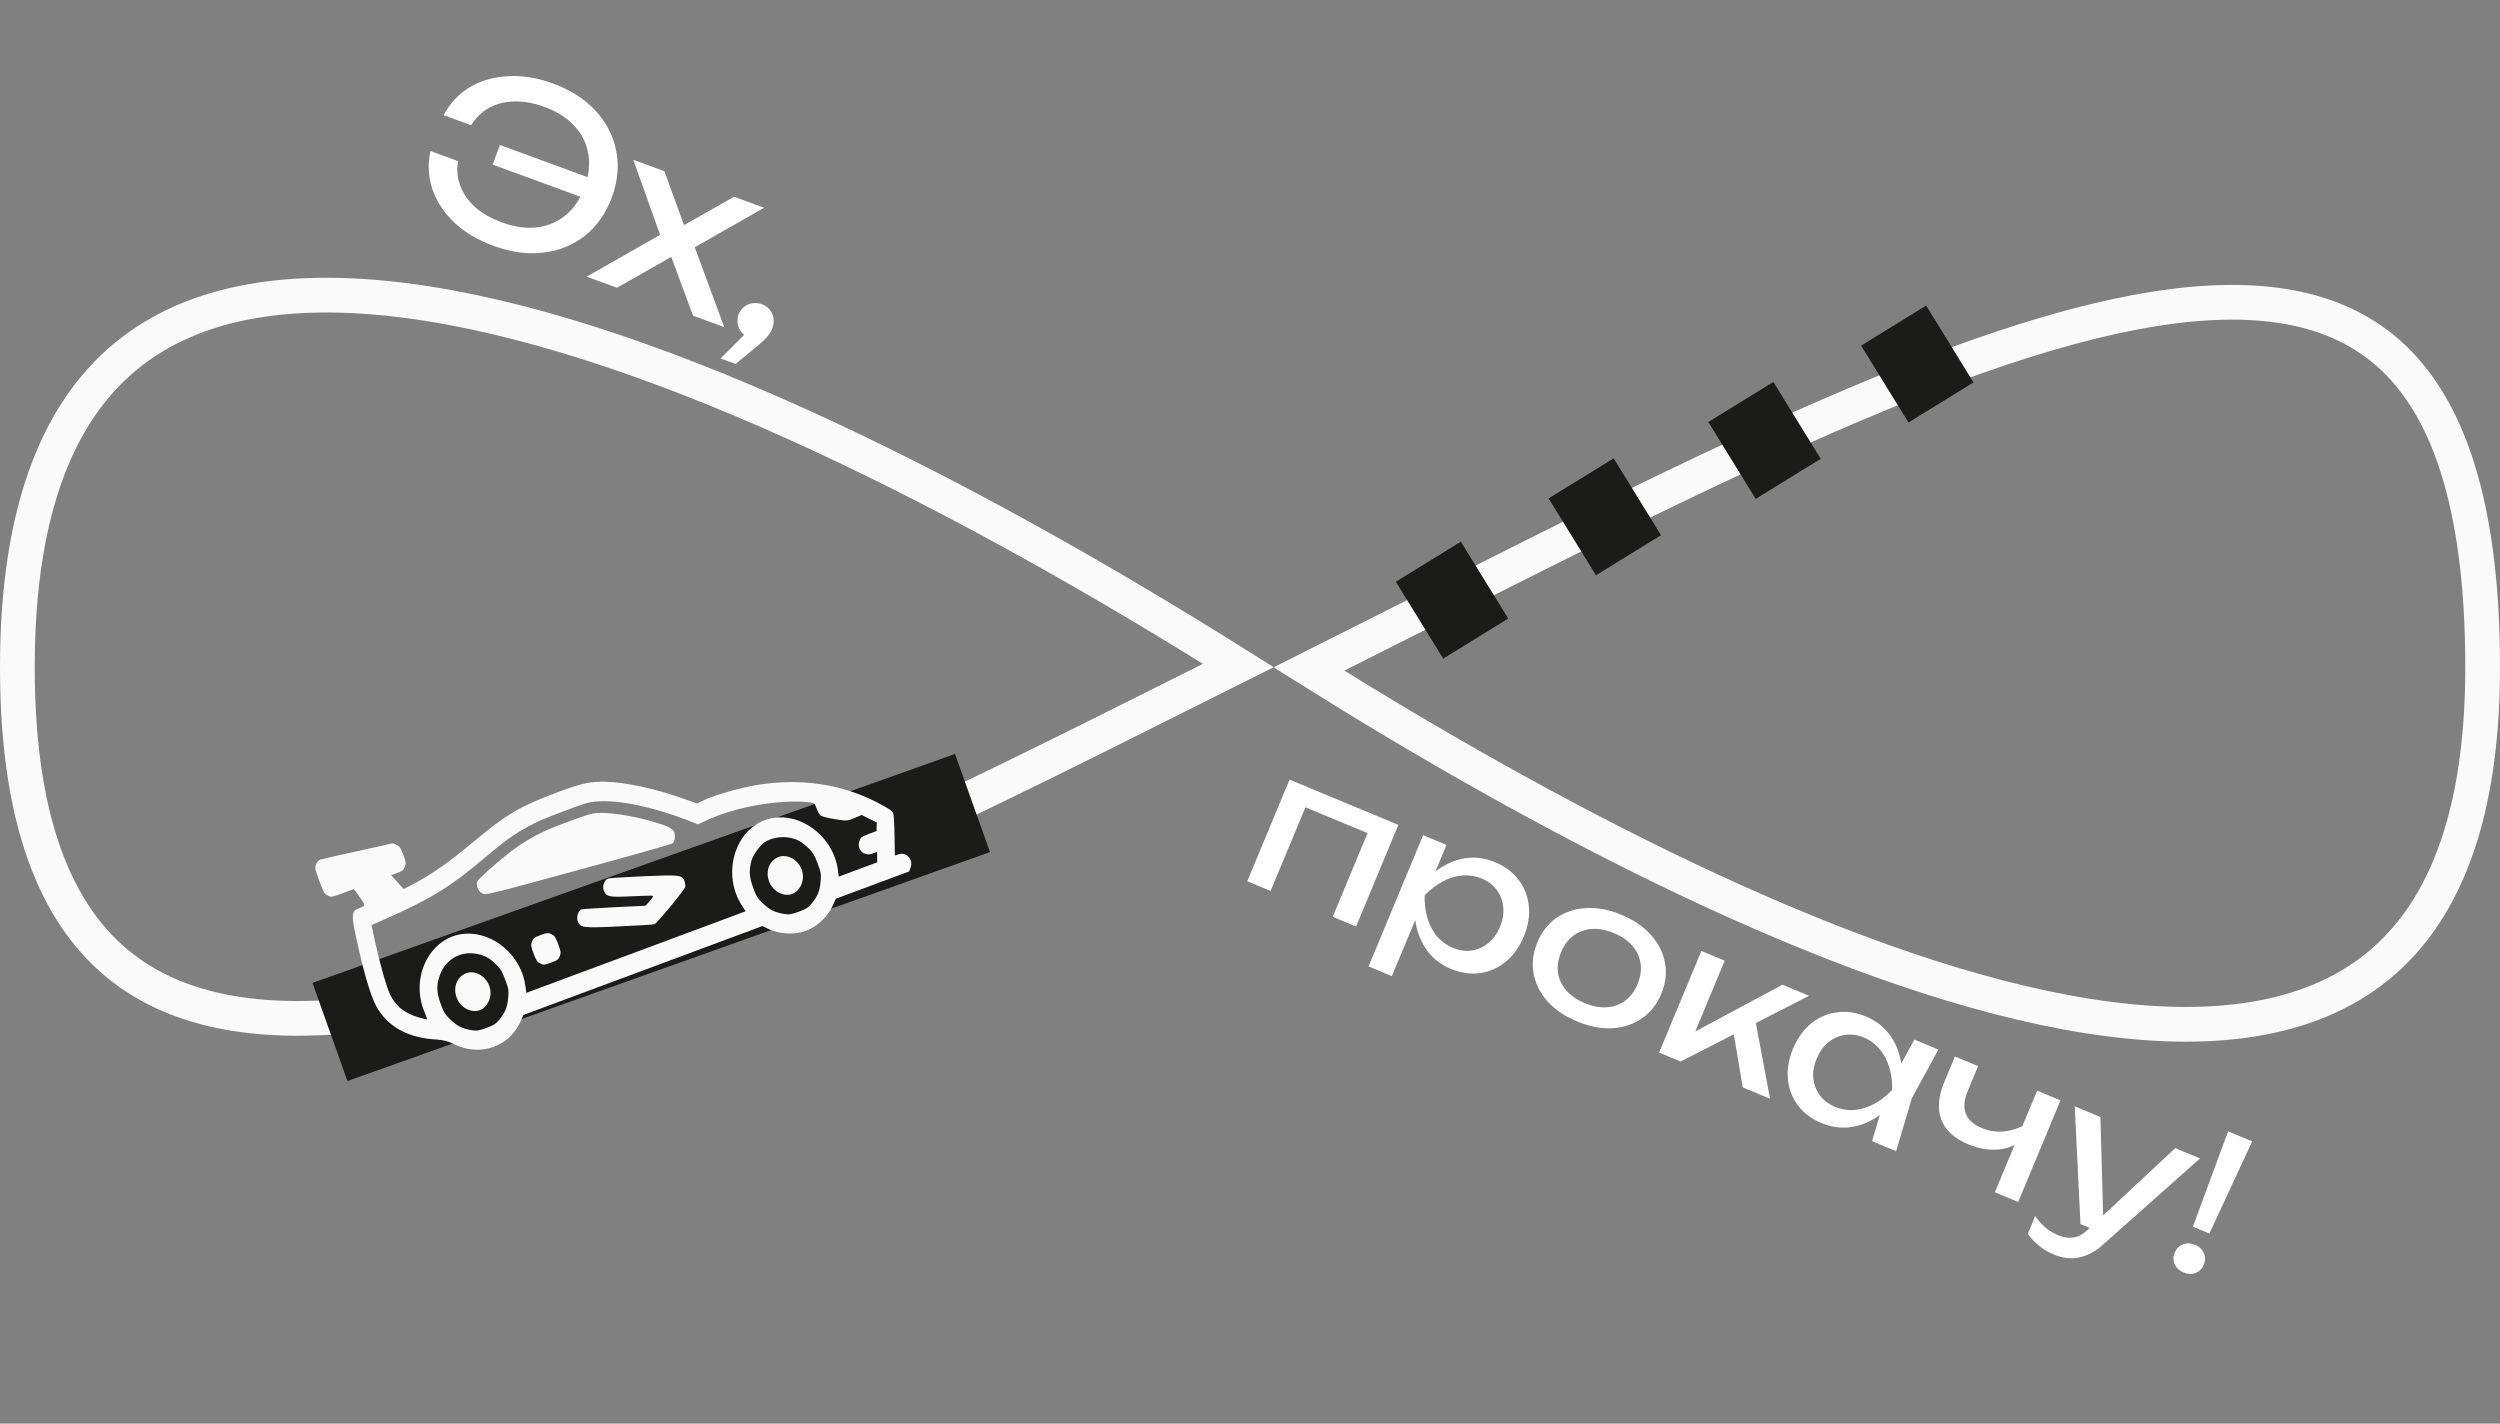 <svg width="360" height="205" viewBox="0 0 360 205" fill="none" xmlns="http://www.w3.org/2000/svg">
<rect x="0" y="0" width="360" height="205" fill="#808080" stroke="none"/>
<path d="M71.029 35.389C68.786 34.566 66.912 33.448 65.409 32.033C63.913 30.599 62.863 28.998 62.261 27.233C61.666 25.447 61.575 23.618 61.988 21.747L65.954 23.201C65.748 24.444 65.858 25.631 66.284 26.764C66.709 27.897 67.425 28.921 68.43 29.835C69.443 30.729 70.721 31.458 72.263 32.024C74.086 32.692 75.783 32.928 77.355 32.731C78.926 32.535 80.3 31.948 81.476 30.97C82.653 29.993 83.553 28.653 84.177 26.95C84.801 25.248 84.98 23.643 84.714 22.137C84.448 20.631 83.779 19.295 82.707 18.129C81.635 16.964 80.187 16.047 78.365 15.379C76.842 14.821 75.402 14.566 74.044 14.613C72.693 14.64 71.49 14.949 70.433 15.539C69.383 16.108 68.522 16.94 67.848 18.034L63.882 16.58C64.784 14.865 66.035 13.529 67.635 12.57C69.236 11.612 71.068 11.079 73.129 10.972C75.198 10.844 77.355 11.191 79.598 12.014C82.162 12.954 84.215 14.263 85.758 15.942C87.321 17.628 88.311 19.547 88.726 21.699C89.169 23.838 88.965 26.07 88.113 28.393C87.261 30.716 85.971 32.561 84.244 33.927C82.543 35.281 80.552 36.096 78.269 36.373C76.007 36.657 73.593 36.328 71.029 35.389ZM85.462 29.023L70.95 23.704L71.986 20.879L86.497 26.199L85.462 29.023ZM84.479 39.842L96.238 33.144L95.504 35.056L91.193 23.012L95.67 24.653L98.965 33.7L97.313 33.095L105.705 28.332L110.031 29.918L98.786 36.327L99.462 34.019L104.278 47.1L99.802 45.459L96.163 35.673L97.876 36.3L88.835 41.439L84.479 39.842ZM103.765 51.615L108.23 47.151L107.922 48.64C107.462 48.471 107.081 48.207 106.782 47.847C106.502 47.494 106.318 47.097 106.23 46.656C106.149 46.195 106.189 45.744 106.351 45.303C106.52 44.843 106.78 44.472 107.133 44.192C107.485 43.913 107.879 43.739 108.313 43.671C108.774 43.59 109.235 43.634 109.696 43.803C110.176 43.979 110.557 44.243 110.836 44.596C111.136 44.956 111.316 45.362 111.377 45.816C111.458 46.278 111.41 46.749 111.234 47.23C111.065 47.69 110.785 48.144 110.394 48.592C110.01 49.019 109.417 49.551 108.616 50.189L105.928 52.408L103.765 51.615Z" fill="white"/>
<path d="M61.757 43.755C96.089 49.217 139.825 71.651 178.322 95.83C176.27 96.858 174.206 97.892 172.133 98.931C134.351 117.873 93.423 138.392 61 144.706C43.319 148.149 28.807 147.229 18.758 140.183C8.821 133.215 2.5 119.702 2.5 96.085C2.5 72.497 8.921 58.288 19.091 50.532C29.332 42.721 44.037 40.937 61.757 43.755ZM188.484 96.339C193.822 93.663 199.115 90.99 204.35 88.345C220.792 80.04 236.672 72.019 251.639 65.095C272.563 55.417 291.471 47.996 307.361 44.986C323.292 41.968 335.591 43.492 343.948 50.883C352.356 58.32 357.5 72.324 357.5 96.085C357.5 119.649 350.828 133.37 340.496 140.582C330.047 147.876 315.144 149.034 297.545 145.775C263.656 139.498 221.761 117.22 188.484 96.339Z" stroke="#FAFAFA" stroke-width="5"/>
<path d="M201.362 118.783L195.274 133.416L191.913 132.017L197.56 118.445L198.477 120.616L186.43 115.604L188.615 114.724L182.969 128.296L179.608 126.898L185.696 112.266L201.362 118.783ZM204.933 120.269L208.294 121.667L206.175 126.76L205.805 127.213L204.579 130.16L204.357 131.129L200.431 140.565L197.071 139.167L204.933 120.269ZM203.957 128.446C204.93 127.031 206.032 125.912 207.264 125.09C208.503 124.251 209.806 123.742 211.174 123.564C212.56 123.392 213.934 123.589 215.295 124.156C216.726 124.751 217.856 125.605 218.687 126.719C219.524 127.816 220.013 129.071 220.153 130.483C220.3 131.879 220.055 133.344 219.417 134.878C218.786 136.394 217.92 137.601 216.819 138.497C215.718 139.394 214.48 139.94 213.104 140.136C211.736 140.315 210.337 140.107 208.906 139.512C207.545 138.945 206.445 138.114 205.607 137.017C204.77 135.921 204.203 134.634 203.908 133.156C203.63 131.686 203.647 130.116 203.957 128.446ZM216.004 133.458C216.413 132.476 216.565 131.528 216.459 130.615C216.378 129.691 216.071 128.876 215.536 128.168C215.009 127.443 214.289 126.891 213.375 126.511C212.462 126.131 211.51 125.988 210.521 126.082C209.556 126.165 208.614 126.461 207.696 126.968C206.784 127.459 205.934 128.116 205.147 128.941C205.117 130.081 205.246 131.155 205.534 132.165C205.829 133.157 206.283 134.033 206.896 134.794C207.534 135.544 208.31 136.11 209.223 136.49C210.137 136.87 211.033 137 211.912 136.88C212.797 136.743 213.593 136.387 214.298 135.811C215.027 135.225 215.596 134.44 216.004 133.458ZM227.109 147.085C225.334 146.347 223.907 145.379 222.828 144.182C221.774 142.975 221.107 141.636 220.829 140.166C220.569 138.703 220.754 137.213 221.385 135.697C222.023 134.163 222.949 132.981 224.164 132.152C225.402 131.313 226.818 130.85 228.41 130.765C230.027 130.669 231.723 130.991 233.498 131.729C235.273 132.468 236.688 133.441 237.743 134.648C238.822 135.845 239.492 137.175 239.752 138.638C240.037 140.091 239.861 141.584 239.223 143.118C238.592 144.635 237.657 145.812 236.418 146.652C235.197 147.498 233.777 147.969 232.161 148.065C230.568 148.15 228.884 147.824 227.109 147.085ZM228.206 144.448C229.344 144.922 230.404 145.12 231.386 145.043C232.385 144.974 233.263 144.662 234.019 144.107C234.783 143.535 235.38 142.732 235.81 141.698C236.24 140.664 236.386 139.683 236.246 138.756C236.113 137.811 235.719 136.96 235.064 136.202C234.426 135.451 233.539 134.839 232.401 134.366C231.281 133.9 230.221 133.702 229.222 133.771C228.222 133.841 227.341 134.161 226.577 134.733C225.821 135.288 225.228 136.082 224.797 137.116C224.367 138.15 224.218 139.14 224.351 140.084C224.491 141.012 224.888 141.855 225.543 142.612C226.198 143.37 227.086 143.982 228.206 144.448ZM238.911 151.571L244.998 136.938L248.359 138.337L243.454 150.125L242.597 149.344L256.683 141.8L260.509 143.392L242.013 152.861L238.911 151.571ZM250.958 156.583L249.419 147.451L252.654 146.31L254.887 158.218L250.958 156.583ZM269.576 164.329L271.266 158.663L272.723 157.056L272.826 154.915L275.664 149.697L279.128 151.138L275.309 158.131L273.04 165.77L269.576 164.329ZM273.654 157.443C272.688 158.841 271.586 159.959 270.347 160.798C269.109 161.638 267.797 162.143 266.411 162.315C265.043 162.493 263.678 162.3 262.316 161.733C260.886 161.138 259.752 160.292 258.914 159.195C258.083 158.082 257.598 156.818 257.458 155.405C257.318 153.993 257.564 152.528 258.195 151.011C258.833 149.477 259.699 148.271 260.792 147.391C261.893 146.495 263.128 145.957 264.496 145.778C265.872 145.582 267.275 145.782 268.705 146.377C270.067 146.944 271.166 147.775 272.004 148.872C272.859 149.975 273.425 151.262 273.703 152.733C274.006 154.193 273.989 155.763 273.654 157.443ZM261.607 152.431C261.198 153.413 261.034 154.366 261.115 155.289C261.221 156.203 261.537 157.022 262.064 157.746C262.599 158.454 263.323 158.998 264.236 159.378C265.167 159.765 266.115 159.917 267.08 159.833C268.052 159.732 268.993 159.436 269.905 158.946C270.841 158.446 271.694 157.78 272.465 156.948C272.512 155.815 272.379 154.749 272.067 153.75C271.779 152.741 271.325 151.864 270.704 151.121C270.091 150.36 269.319 149.786 268.388 149.399C267.474 149.019 266.575 148.897 265.689 149.034C264.81 149.154 264.006 149.507 263.277 150.093C262.572 150.669 262.016 151.449 261.607 152.431ZM283.456 164.797C281.457 163.965 280.158 162.787 279.558 161.264C278.966 159.724 279.107 157.902 279.982 155.8L281.509 152.129L284.844 153.516L283.37 157.058C282.295 159.643 282.972 161.441 285.402 162.452C286.402 162.868 287.438 163.026 288.51 162.927C289.6 162.834 290.709 162.477 291.838 161.854L291.055 164.319C290.043 165.05 288.862 165.459 287.512 165.544C286.187 165.619 284.835 165.37 283.456 164.797ZM287.262 171.687L293.349 157.055L296.71 158.453L290.622 173.085L287.262 171.687ZM295.79 180.664C294.928 180.305 294.19 179.867 293.577 179.349C292.974 178.855 292.449 178.293 292.004 177.663L293.069 175.104C293.551 175.79 294.046 176.35 294.554 176.783C295.078 177.224 295.711 177.598 296.452 177.906C297.158 178.2 297.855 178.298 298.543 178.2C299.224 178.12 299.91 177.758 300.602 177.116L313.239 165.33L316.806 166.814L302.714 179.329C301.941 180.019 301.163 180.504 300.38 180.784C299.606 181.089 298.833 181.222 298.06 181.184C297.305 181.152 296.548 180.979 295.79 180.664ZM299.589 176.27L298.762 159.307L302.458 160.845L302.924 177.657L299.589 176.27ZM320.849 162.916L324.313 164.357L318.156 177.626L315.778 176.637L320.849 162.916ZM314.429 183.232C313.825 182.981 313.401 182.593 313.155 182.066C312.916 181.522 312.919 180.957 313.163 180.371C313.407 179.785 313.802 179.393 314.349 179.196C314.903 178.982 315.482 179 316.085 179.251C316.705 179.509 317.126 179.907 317.348 180.444C317.594 180.971 317.595 181.527 317.351 182.113C317.107 182.699 316.708 183.099 316.154 183.313C315.624 183.518 315.049 183.491 314.429 183.232Z" fill="white"/>
<rect x="45" y="141.538" width="98.221" height="15" transform="rotate(-19.613 45 141.538)" fill="#1B1C19"/>
<path d="M45.525 124.47C45.311 124.984 45.346 125.122 45.988 126.848C46.631 128.575 46.695 128.702 47.192 128.952C47.681 129.224 47.805 129.196 49.33 128.629L50.958 128.023L51.676 129.003C52.665 130.393 52.671 130.41 51.828 130.723C50.466 131.23 50.47 131.512 51.785 137.222C52.762 141.432 53.659 144.16 54.476 145.405C56.223 148.063 58.953 149.466 62.826 149.688C63.847 149.762 64.495 149.918 65.364 150.35C69.105 152.209 73.351 150.761 74.981 147.037L75.362 146.158L92.574 139.754L109.786 133.35L110.648 133.766C112.269 134.543 114.43 134.646 116.058 134.041C117.686 133.435 119.254 131.944 119.972 130.297L120.353 129.419L125.637 127.453L130.92 125.487L131.121 124.94C131.575 123.807 130.509 122.616 129.399 123.029C129.118 123.134 128.875 123.205 128.862 123.172C128.85 123.139 128.83 121.862 128.812 120.319C128.794 118.776 128.711 117.332 128.625 117.1C128.501 116.768 127.919 116.38 126.232 115.514C121.145 112.89 115.302 112.04 109.113 113.02C106.836 113.376 102.856 114.497 101.446 115.192L100.373 115.704L98.218 114.938C94.338 113.566 90.068 112.641 87.247 112.575C84.988 112.527 83.846 112.763 80.412 114.041C74.848 116.111 72.994 117.198 68.135 121.254C64.503 124.307 61.98 126.039 58.984 127.588L58.118 128.024L57.227 127.032L56.33 126.025L57.203 125.7C57.943 125.424 58.126 125.281 58.292 124.822C58.488 124.352 58.458 124.137 58.075 123.107C57.692 122.078 57.574 121.895 57.118 121.668C56.84 121.507 56.52 121.418 56.416 121.457C56.313 121.495 54.011 122.011 51.315 122.599C48.619 123.186 46.258 123.724 46.066 123.796C45.873 123.867 45.63 124.166 45.525 124.47ZM85.795 115.421C88.942 115.138 93.843 116.131 98.838 118.052L100.495 118.702L102.153 117.953C106.198 116.145 112.313 115.099 116.376 115.515C117.288 115.61 117.288 115.61 117.572 116.374C117.733 116.805 117.986 117.259 118.128 117.414C118.278 117.547 119.216 117.803 120.217 117.96C121.956 118.239 122.051 118.223 123.053 117.793L124.086 117.352L125.164 117.896L126.257 118.434L126.233 119.048L126.229 119.673L125.105 120.091C124.113 120.46 123.954 120.576 123.779 121.057C123.29 122.278 124.391 123.381 125.634 122.918L126.285 122.676L126.31 123.423L126.321 124.175L123.553 125.204L120.786 126.234L120.657 125.299C119.994 120.122 114.598 116.441 110.128 118.104C105.659 119.767 103.981 126.08 106.863 130.431L107.377 131.223L91.586 137.098L75.794 142.973L75.666 142.038C75.106 137.635 71.084 134.161 66.932 134.459C61.966 134.832 58.964 140.712 61.157 145.792C61.37 146.318 61.522 146.772 61.477 146.788C61.418 146.81 60.863 146.676 60.239 146.493C58.231 145.898 56.98 144.889 56.163 143.19C55.657 142.15 54.689 138.73 54.006 135.583L53.498 133.22L55.379 132.388C61.979 129.479 64.829 127.719 69.714 123.596C72.387 121.317 74.046 120.114 75.744 119.198C77.681 118.156 77.778 118.101 81.25 116.791C84.005 115.728 84.69 115.53 85.795 115.421ZM68.613 137.348C69.827 137.577 70.484 137.938 71.524 138.968C72.115 139.561 72.304 139.887 72.749 141.082C73.246 142.372 73.275 142.588 73.175 143.721C73.045 145.092 72.756 145.767 71.894 146.844C71.393 147.446 71.107 147.628 70.041 148.024C68.976 148.421 68.64 148.47 67.868 148.341C66.511 148.09 65.852 147.768 64.857 146.816C64.04 146.023 63.922 145.841 63.455 144.54C62.837 142.88 62.822 141.752 63.382 140.315C64.245 138.104 66.32 136.935 68.613 137.348ZM113.605 120.609C114.819 120.838 115.475 121.198 116.515 122.229C117.107 122.821 117.295 123.148 117.74 124.343C118.237 125.633 118.266 125.848 118.166 126.982C118.036 128.353 117.748 129.027 116.885 130.104C116.384 130.706 116.098 130.888 115.032 131.285C113.967 131.681 113.631 131.731 112.859 131.602C111.502 131.351 110.843 131.029 109.848 130.076C109.031 129.284 108.913 129.102 108.446 127.801C107.872 126.257 107.829 125.328 108.223 123.896C108.445 123.134 109.358 121.83 110.047 121.328C110.875 120.699 112.433 120.403 113.605 120.609Z" fill="#FAFAFA"/>
<path d="M78.304 119.739C76.696 120.488 75.02 121.509 73.692 122.513C71.61 124.119 68.885 126.531 68.739 126.907C68.506 127.504 68.863 128.373 69.48 128.673C69.956 128.911 70.404 128.801 83.25 125.288C90.565 123.304 96.672 121.561 96.846 121.439C97.02 121.318 97.167 120.942 97.176 120.56C97.224 119.465 96.782 119.138 94.207 118.377C91.576 117.598 88.603 117.079 86.725 117.059C85.49 117.046 85.197 117.118 82.633 118.015C81.117 118.56 79.161 119.326 78.304 119.739Z" fill="#FAFAFA"/>
<path d="M86.973 127.191C86.838 127.506 86.826 127.927 86.931 128.209C87.277 129.139 87.697 129.228 90.872 129.067C92.51 128.987 93.914 128.956 94.013 128.995C94.097 129.039 93.902 129.376 93.568 129.746L92.962 130.425L88.46 130.645C85.975 130.757 83.841 130.908 83.693 130.963C83.278 131.117 82.979 132.079 83.183 132.627C83.547 133.607 83.834 133.651 89.066 133.405C91.784 133.283 94.09 133.143 94.224 133.093C94.638 132.939 98.653 128.062 98.692 127.669C98.698 127.459 98.649 127.1 98.569 126.884C98.235 125.988 97.869 125.954 92.746 126.178C90.058 126.289 87.707 126.446 87.514 126.518C87.322 126.589 87.079 126.887 86.973 127.191Z" fill="#FAFAFA"/>
<path d="M76.616 135.581C76.42 136.051 76.45 136.266 76.833 137.295C77.216 138.325 77.334 138.507 77.789 138.735C78.236 138.985 78.432 138.968 79.35 138.627C80.267 138.285 80.426 138.17 80.601 137.689C80.797 137.219 80.767 137.003 80.385 135.974C80.001 134.945 79.883 134.762 79.428 134.535C78.981 134.285 78.785 134.301 77.867 134.643C76.95 134.984 76.791 135.1 76.616 135.581Z" fill="#FAFAFA"/>
<path d="M66.238 140.746C65.015 142.032 65.487 144.389 67.144 145.265C68.508 145.986 69.869 145.48 70.43 144.043C71.499 141.302 68.188 138.697 66.238 140.746Z" fill="#FAFAFA"/>
<path d="M111.229 124.006C110.006 125.293 110.479 127.65 112.136 128.526C113.499 129.247 114.861 128.741 115.421 127.304C116.49 124.562 113.179 121.958 111.229 124.006Z" fill="#FAFAFA"/>
<rect x="201" y="83.769" width="11" height="13" transform="rotate(-31.634 201 83.769)" fill="#1B1C19"/>
<rect x="223" y="71.769" width="11" height="13" transform="rotate(-31.634 223 71.769)" fill="#1B1C19"/>
<rect x="246" y="60.77" width="11" height="13" transform="rotate(-31.634 246 60.77)" fill="#1B1C19"/>
<rect x="268" y="49.77" width="11" height="13" transform="rotate(-31.634 268 49.77)" fill="#1B1C19"/>
</svg>
